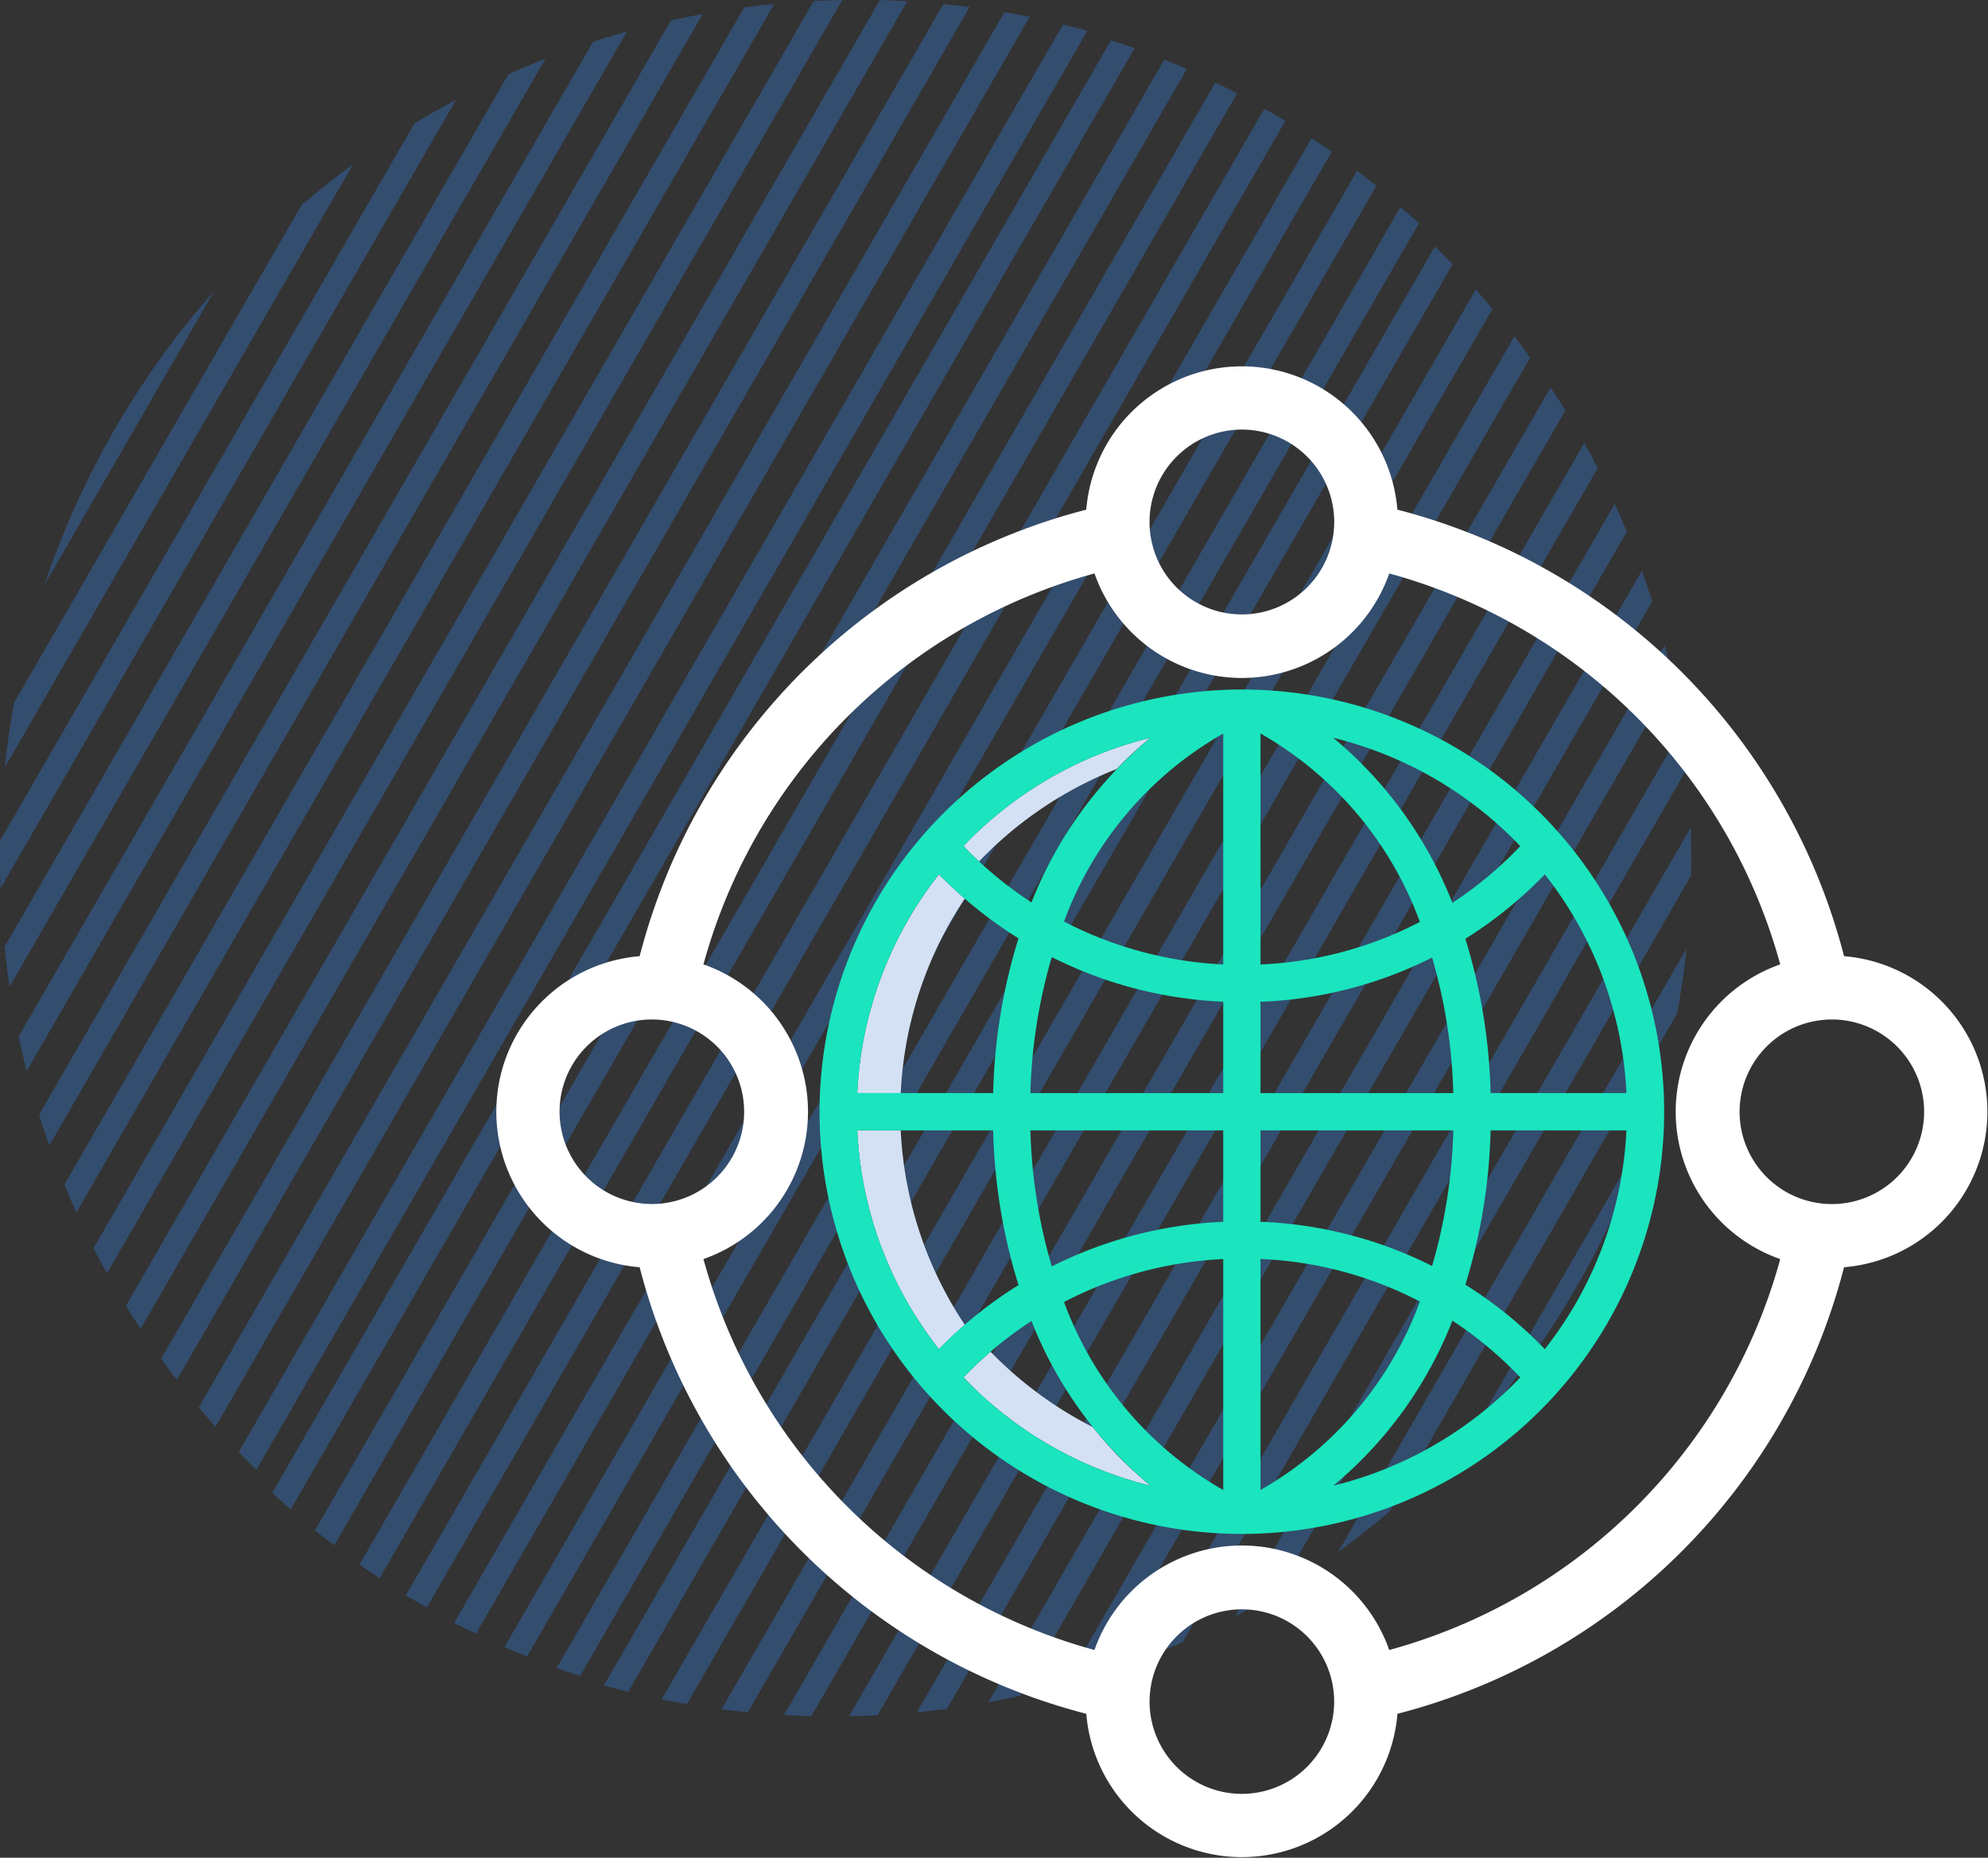 <svg xmlns="http://www.w3.org/2000/svg" width="112.379" height="105.036" viewBox="0 0 112.379 105.036">
  <rect x="0" y="0" width="112.379" height="105.036" fill="#333333" stroke="none"/>
  <g id="Group_3892" data-name="Group 3892" transform="translate(0 0)">
    <g id="Group_3876" data-name="Group 3876" transform="translate(0)">
      <g id="Group_419" data-name="Group 419" opacity="0.38">
        <g id="Group_373" data-name="Group 373" transform="translate(2.515 16.453)">
          <path id="Path_2897" data-name="Path 2897" d="M-989.484,838.591l-9.594,16.613A48.346,48.346,0,0,1-989.484,838.591Z" transform="translate(999.078 -838.591)" fill="#3177cc"/>
        </g>
        <g id="Group_374" data-name="Group 374" transform="translate(0.27 9.292)">
          <path id="Path_2898" data-name="Path 2898" d="M-984.167,823.361l-19.686,34.1q.192-1.852.526-3.659l16.252-28.142C-986.138,824.852-985.168,824.088-984.167,823.361Z" transform="translate(1003.853 -823.361)" fill="#3177cc"/>
        </g>
        <g id="Group_375" data-name="Group 375" transform="translate(0 5.647)">
          <path id="Path_2899" data-name="Path 2899" d="M-978.649,815.609-1004.4,860.2c-.023-.571-.032-1.143-.032-1.719,0-.329,0-.658.009-.988L-981,816.94C-980.232,816.473-979.45,816.03-978.649,815.609Z" transform="translate(1004.427 -815.609)" fill="#3177cc"/>
        </g>
        <g id="Group_376" data-name="Group 376" transform="translate(0.256 3.32)">
          <path id="Path_2900" data-name="Path 2900" d="M-973.3,810.659l-30.3,52.469c-.11-.745-.206-1.5-.284-2.25l28.489-49.346C-974.707,811.226-974.008,810.933-973.3,810.659Z" transform="translate(1003.882 -810.659)" fill="#3177cc"/>
        </g>
        <g id="Group_377" data-name="Group 377" transform="translate(1.052 1.779)">
          <path id="Path_2901" data-name="Path 2901" d="M-967.8,807.381l-33.935,58.78q-.247-.974-.453-1.962l32.472-56.238C-969.087,807.751-968.446,807.56-967.8,807.381Z" transform="translate(1002.19 -807.381)" fill="#3177cc"/>
        </g>
        <g id="Group_378" data-name="Group 378" transform="translate(2.208 0.791)">
          <path id="Path_2902" data-name="Path 2902" d="M-962.214,805.28l-36.935,63.975c-.206-.576-.4-1.152-.581-1.737l35.719-61.872C-963.416,805.509-962.817,805.385-962.214,805.28Z" transform="translate(999.73 -805.28)" fill="#3177cc"/>
        </g>
        <g id="Group_379" data-name="Group 379" transform="translate(3.64 0.224)">
          <path id="Path_2903" data-name="Path 2903" d="M-956.559,804.074l-39.45,68.328c-.238-.517-.462-1.042-.677-1.573l38.431-66.563C-957.693,804.193-957.126,804.129-956.559,804.074Z" transform="translate(996.686 -804.074)" fill="#3177cc"/>
        </g>
        <g id="Group_380" data-name="Group 380" transform="translate(5.286)">
          <path id="Path_2904" data-name="Path 2904" d="M-950.857,803.6l-41.563,71.991c-.265-.471-.517-.942-.764-1.422l40.713-70.515C-951.937,803.625-951.4,803.607-950.857,803.6Z" transform="translate(993.184 -803.598)" fill="#3177cc"/>
        </g>
        <g id="Group_381" data-name="Group 381" transform="translate(7.115 0.005)">
          <path id="Path_2905" data-name="Path 2905" d="M-945.124,803.676l-43.338,75.064c-.283-.43-.562-.864-.832-1.308l42.624-73.825C-946.153,803.622-945.636,803.644-945.124,803.676Z" transform="translate(989.294 -803.608)" fill="#3177cc"/>
        </g>
        <g id="Group_382" data-name="Group 382" transform="translate(9.105 0.228)">
          <path id="Path_2906" data-name="Path 2906" d="M-939.352,804.249l-44.82,77.63c-.306-.393-.6-.8-.891-1.2l44.22-76.591C-940.345,804.13-939.846,804.185-939.352,804.249Z" transform="translate(985.063 -804.084)" fill="#3177cc"/>
        </g>
        <g id="Group_383" data-name="Group 383" transform="translate(11.236 0.69)">
          <path id="Path_2907" data-name="Path 2907" d="M-933.563,805.336l-46.022,79.71c-.324-.361-.64-.732-.946-1.1l45.542-78.878C-934.509,805.148-934.034,805.235-933.563,805.336Z" transform="translate(980.531 -805.066)" fill="#3177cc"/>
        </g>
        <g id="Group_384" data-name="Group 384" transform="translate(13.49 1.381)">
          <path id="Path_2908" data-name="Path 2908" d="M-927.757,806.892l-46.977,81.37c-.339-.334-.672-.668-1-1.01l46.6-80.717C-928.672,806.645-928.214,806.763-927.757,806.892Z" transform="translate(975.736 -806.535)" fill="#3177cc"/>
        </g>
        <g id="Group_385" data-name="Group 385" transform="translate(15.391 2.277)">
          <path id="Path_2909" data-name="Path 2909" d="M-921.932,808.889l-47.7,82.614c-.357-.3-.709-.613-1.052-.928l47.416-82.134C-922.815,808.583-922.371,808.729-921.932,808.889Z" transform="translate(970.679 -808.441)" fill="#3177cc"/>
        </g>
        <g id="Group_386" data-name="Group 386" transform="translate(17.802 3.375)">
          <path id="Path_2910" data-name="Path 2910" d="M-916.091,811.306l-48.194,83.469c-.371-.274-.731-.558-1.093-.841l48.011-83.159C-916.938,810.944-916.512,811.123-916.091,811.306Z" transform="translate(965.378 -810.775)" fill="#3177cc"/>
        </g>
        <g id="Group_387" data-name="Group 387" transform="translate(20.32 4.669)">
          <path id="Path_2911" data-name="Path 2911" d="M-910.233,814.136-958.7,898.086c-.384-.247-.768-.5-1.144-.768l48.377-83.789C-911.052,813.725-910.641,813.926-910.233,814.136Z" transform="translate(959.845 -813.528)" fill="#3177cc"/>
        </g>
        <g id="Group_388" data-name="Group 388" transform="translate(22.943 6.146)">
          <path id="Path_2912" data-name="Path 2912" d="M-904.37,817.36-952.9,901.41c-.4-.219-.8-.448-1.189-.685l48.528-84.055C-905.157,816.893-904.764,817.122-904.37,817.36Z" transform="translate(954.087 -816.669)" fill="#3177cc"/>
        </g>
        <g id="Group_389" data-name="Group 389" transform="translate(25.67 7.81)">
          <path id="Path_2913" data-name="Path 2913" d="M-898.494,820.977l-48.372,83.79c-.416-.2-.832-.4-1.239-.608l48.469-83.95C-899.253,820.456-898.87,820.712-898.494,820.977Z" transform="translate(948.106 -820.209)" fill="#3177cc"/>
        </g>
        <g id="Group_390" data-name="Group 390" transform="translate(28.514 9.658)">
          <path id="Path_2914" data-name="Path 2914" d="M-892.59,824.989-940.6,908.143c-.43-.169-.86-.348-1.28-.53l48.194-83.474Q-893.132,824.557-892.59,824.989Z" transform="translate(941.881 -824.138)" fill="#3177cc"/>
        </g>
        <g id="Group_391" data-name="Group 391" transform="translate(31.469 11.702)">
          <path id="Path_2915" data-name="Path 2915" d="M-886.681,829.41-934.1,911.544c-.443-.142-.887-.288-1.326-.448l47.7-82.61C-887.376,828.783-887.028,829.094-886.681,829.41Z" transform="translate(935.423 -828.486)" fill="#3177cc"/>
        </g>
        <g id="Group_392" data-name="Group 392" transform="translate(34.133 13.929)">
          <path id="Path_2916" data-name="Path 2916" d="M-880.763,834.237l-46.6,80.712c-.462-.109-.919-.229-1.376-.361l46.978-81.366Q-881.25,833.723-880.763,834.237Z" transform="translate(928.742 -833.222)" fill="#3177cc"/>
        </g>
        <g id="Group_393" data-name="Group 393" transform="translate(37.403 16.366)">
          <path id="Path_2917" data-name="Path 2917" d="M-874.824,839.508l-45.538,78.878c-.48-.078-.956-.169-1.426-.265l46.022-79.715C-875.446,838.767-875.131,839.138-874.824,839.508Z" transform="translate(921.788 -838.406)" fill="#3177cc"/>
        </g>
        <g id="Group_394" data-name="Group 394" transform="translate(40.787 19.014)">
          <path id="Path_2918" data-name="Path 2918" d="M-868.88,845.24-913.1,921.831c-.5-.046-1-.1-1.49-.165l44.819-77.63C-869.465,844.431-869.168,844.833-868.88,845.24Z" transform="translate(914.591 -844.037)" fill="#3177cc"/>
        </g>
        <g id="Group_395" data-name="Group 395" transform="translate(44.317 21.9)">
          <path id="Path_2919" data-name="Path 2919" d="M-862.913,851.482l-42.624,73.825c-.517-.014-1.033-.037-1.545-.069l43.337-75.064C-863.457,850.6-863.178,851.038-862.913,851.482Z" transform="translate(907.083 -850.174)" fill="#3177cc"/>
        </g>
        <g id="Group_396" data-name="Group 396" transform="translate(47.993 25.046)">
          <path id="Path_2920" data-name="Path 2920" d="M-856.941,858.288-897.649,928.8c-.535.027-1.075.045-1.615.054l41.564-71.991C-857.435,857.336-857.184,857.807-856.941,858.288Z" transform="translate(899.264 -856.865)" fill="#3177cc"/>
        </g>
        <g id="Group_397" data-name="Group 397" transform="translate(51.835 28.485)">
          <path id="Path_2921" data-name="Path 2921" d="M-850.962,865.748-889.4,932.315c-.562.073-1.125.137-1.7.192l39.451-68.328C-851.406,864.7-851.177,865.217-850.962,865.748Z" transform="translate(891.094 -864.179)" fill="#3177cc"/>
        </g>
        <g id="Group_398" data-name="Group 398" transform="translate(55.877 32.271)">
          <path id="Path_2922" data-name="Path 2922" d="M-844.975,873.965-880.7,935.841q-.892.206-1.8.366l36.94-63.975C-845.35,872.8-845.159,873.385-844.975,873.965Z" transform="translate(882.496 -872.232)" fill="#3177cc"/>
        </g>
        <g id="Group_399" data-name="Group 399" transform="translate(60.167 36.478)">
          <path id="Path_2923" data-name="Path 2923" d="M-838.986,883.137l-32.472,56.242c-.631.211-1.271.4-1.916.581l33.936-58.78C-839.274,881.829-839.123,882.479-838.986,883.137Z" transform="translate(873.374 -881.18)" fill="#3177cc"/>
        </g>
        <g id="Group_400" data-name="Group 400" transform="translate(64.767 41.243)">
          <path id="Path_2924" data-name="Path 2924" d="M-833.011,893.564-861.5,942.915c-.691.311-1.386.6-2.09.878l30.3-52.478C-833.18,892.059-833.084,892.809-833.011,893.564Z" transform="translate(863.59 -891.314)" fill="#3177cc"/>
        </g>
        <g id="Group_401" data-name="Group 401" transform="translate(69.825 46.794)">
          <path id="Path_2925" data-name="Path 2925" d="M-827.051,904.844c0,.33,0,.659-.009.983l-23.418,40.557q-1.152.7-2.355,1.331l25.75-44.6C-827.06,903.692-827.051,904.268-827.051,904.844Z" transform="translate(852.833 -903.12)" fill="#3177cc"/>
        </g>
        <g id="Group_402" data-name="Group 402" transform="translate(75.641 53.636)">
          <path id="Path_2926" data-name="Path 2926" d="M-820.767,917.67q-.192,1.852-.526,3.654l-16.257,28.16q-1.406,1.207-2.913,2.3Z" transform="translate(840.462 -917.67)" fill="#3177cc"/>
        </g>
        <g id="Group_403" data-name="Group 403" transform="translate(83.493 63.957)">
          <path id="Path_2927" data-name="Path 2927" d="M-814.16,939.621a48.44,48.44,0,0,1-9.6,16.636Z" transform="translate(823.763 -939.621)" fill="#3177cc"/>
        </g>
      </g>
    </g>
    <g id="global-network" transform="translate(28.771 21.428)">
      <g id="Group_3900" data-name="Group 3900" transform="translate(19.689 20.284)">
        <path id="Path_9669" data-name="Path 9669" d="M116.786,159.543a21.659,21.659,0,0,0-4.618,12.371h2.457a21.631,21.631,0,0,1,3.62-10.992q-.755-.657-1.46-1.379Zm0,0" transform="translate(-112.168 -151.822)" fill="#d4e1f4"/>
        <path id="Path_9670" data-name="Path 9670" d="M114.625,242.02h-2.457a21.657,21.657,0,0,0,4.618,12.371q.7-.723,1.46-1.378A21.634,21.634,0,0,1,114.625,242.02Zm0,0" transform="translate(-112.168 -219.822)" fill="#d4e1f4"/>
        <path id="Path_9671" data-name="Path 9671" d="M153.686,317.6a21.856,21.856,0,0,1-5.78-4.262c-.531.457-1.043.941-1.531,1.452a21.771,21.771,0,0,0,10.569,6.122,21.5,21.5,0,0,1-3.258-3.311Zm0,0" transform="translate(-140.37 -278.623)" fill="#d4e1f4"/>
        <path id="Path_9672" data-name="Path 9672" d="M155.037,117.323a21.042,21.042,0,0,1,1.91-1.765,21.776,21.776,0,0,0-10.572,6.122q.43.45.883.873a21.827,21.827,0,0,1,7.779-5.23Zm0,0" transform="translate(-140.371 -115.558)" fill="#d4e1f4"/>
      </g>
      <path id="Path_9673" data-name="Path 9673" d="M74.878,33.357A34.4,34.4,0,0,0,49.5,7.981a8.073,8.073,0,0,0-16.144,0A34.394,34.394,0,0,0,7.981,33.357a8.073,8.073,0,0,0,0,16.144A34.4,34.4,0,0,0,33.358,74.878a8.073,8.073,0,0,0,16.144,0A34.4,34.4,0,0,0,74.878,49.5a8.073,8.073,0,0,0,0-16.144ZM41.429,2.11A5.975,5.975,0,0,1,47.4,8.078a5.6,5.6,0,0,1-.033.625A5.968,5.968,0,0,1,35.493,8.7a5.832,5.832,0,0,1-.032-.619A5.975,5.975,0,0,1,41.429,2.11ZM2.11,41.429A5.967,5.967,0,1,1,8.7,47.365a5.67,5.67,0,0,1-.62.032A5.975,5.975,0,0,1,2.11,41.429ZM41.429,80.748a5.967,5.967,0,1,1,5.936-6.587,5.666,5.666,0,0,1,.032.619,5.974,5.974,0,0,1-5.968,5.968Zm7.823-7.976a8.077,8.077,0,0,0-15.646,0,32.29,32.29,0,0,1-23.519-23.52,8.077,8.077,0,0,0,0-15.646,32.289,32.289,0,0,1,23.52-23.519,8.077,8.077,0,0,0,15.646,0,32.286,32.286,0,0,1,23.518,23.52,8.077,8.077,0,0,0,0,15.646A32.288,32.288,0,0,1,49.252,72.772ZM74.78,47.4a5.59,5.59,0,0,1-.625-.033,5.968,5.968,0,0,1,.005-11.87,5.831,5.831,0,0,1,.619-.033,5.968,5.968,0,1,1,0,11.936Zm0,0" transform="translate(0 0)" fill="#fff" stroke="#fff" stroke-width="1.5"/>
      <path id="Path_9674" data-name="Path 9674" d="M100.02,123.892a23.872,23.872,0,1,0,23.872-23.872A23.9,23.9,0,0,0,100.02,123.892Zm11.246-9.8a31.987,31.987,0,0,0-1.433,8.746h-7.68a21.659,21.659,0,0,1,4.618-12.371,23.855,23.855,0,0,0,4.5,3.624Zm29.753-3.62a21.653,21.653,0,0,1,4.614,12.366h-7.68a32.006,32.006,0,0,0-1.427-8.724,23.593,23.593,0,0,0,4.493-3.642Zm-4.492,23.2a32.011,32.011,0,0,0,1.426-8.724h7.679a21.653,21.653,0,0,1-4.614,12.367A23.563,23.563,0,0,0,136.526,133.67Zm-29.756,3.646a21.657,21.657,0,0,1-4.618-12.371h7.68a31.989,31.989,0,0,0,1.434,8.747,23.81,23.81,0,0,0-4.5,3.624Zm5.169-12.371h10.9v5.169a23.819,23.819,0,0,0-9.693,2.523A30.08,30.08,0,0,1,111.94,124.945Zm10.9,7.277v13.057a20.279,20.279,0,0,1-9-10.631A21.738,21.738,0,0,1,122.839,132.222Zm2.106,13.057V132.218a21.454,21.454,0,0,1,9.01,2.406,20.291,20.291,0,0,1-9.01,10.655Zm0-15.169v-5.164h10.9a30.065,30.065,0,0,1-1.2,7.667,23.557,23.557,0,0,0-9.7-2.5Zm10.9-7.271h-10.9v-5.164a23.562,23.562,0,0,0,9.7-2.5A30.05,30.05,0,0,1,135.845,122.839Zm-10.9-7.273V102.507a20.281,20.281,0,0,1,9.009,10.653A21.472,21.472,0,0,1,124.945,115.566Zm-2.106-13.059v13.055a21.717,21.717,0,0,1-9-2.425,20.278,20.278,0,0,1,9-10.629Zm0,15.163v5.169h-10.9a30.075,30.075,0,0,1,1.206-7.692,23.807,23.807,0,0,0,9.693,2.523Zm-14.682,21.245A21.739,21.739,0,0,1,112,135.724a23.043,23.043,0,0,0,6.728,9.313A21.771,21.771,0,0,1,108.157,138.915Zm20.9,6.122a23.039,23.039,0,0,0,6.736-9.333,21.517,21.517,0,0,1,3.837,3.208A21.772,21.772,0,0,1,129.059,145.037Zm10.573-36.164a21.455,21.455,0,0,1-3.837,3.208,23.043,23.043,0,0,0-6.737-9.333,21.771,21.771,0,0,1,10.574,6.125Zm-20.9-6.126A23.034,23.034,0,0,0,112,112.06a21.685,21.685,0,0,1-3.842-3.19,21.763,21.763,0,0,1,10.571-6.122Zm0,0" transform="translate(-82.463 -82.463)" fill="#1ae5be"/>
    </g>
  </g>
</svg>
